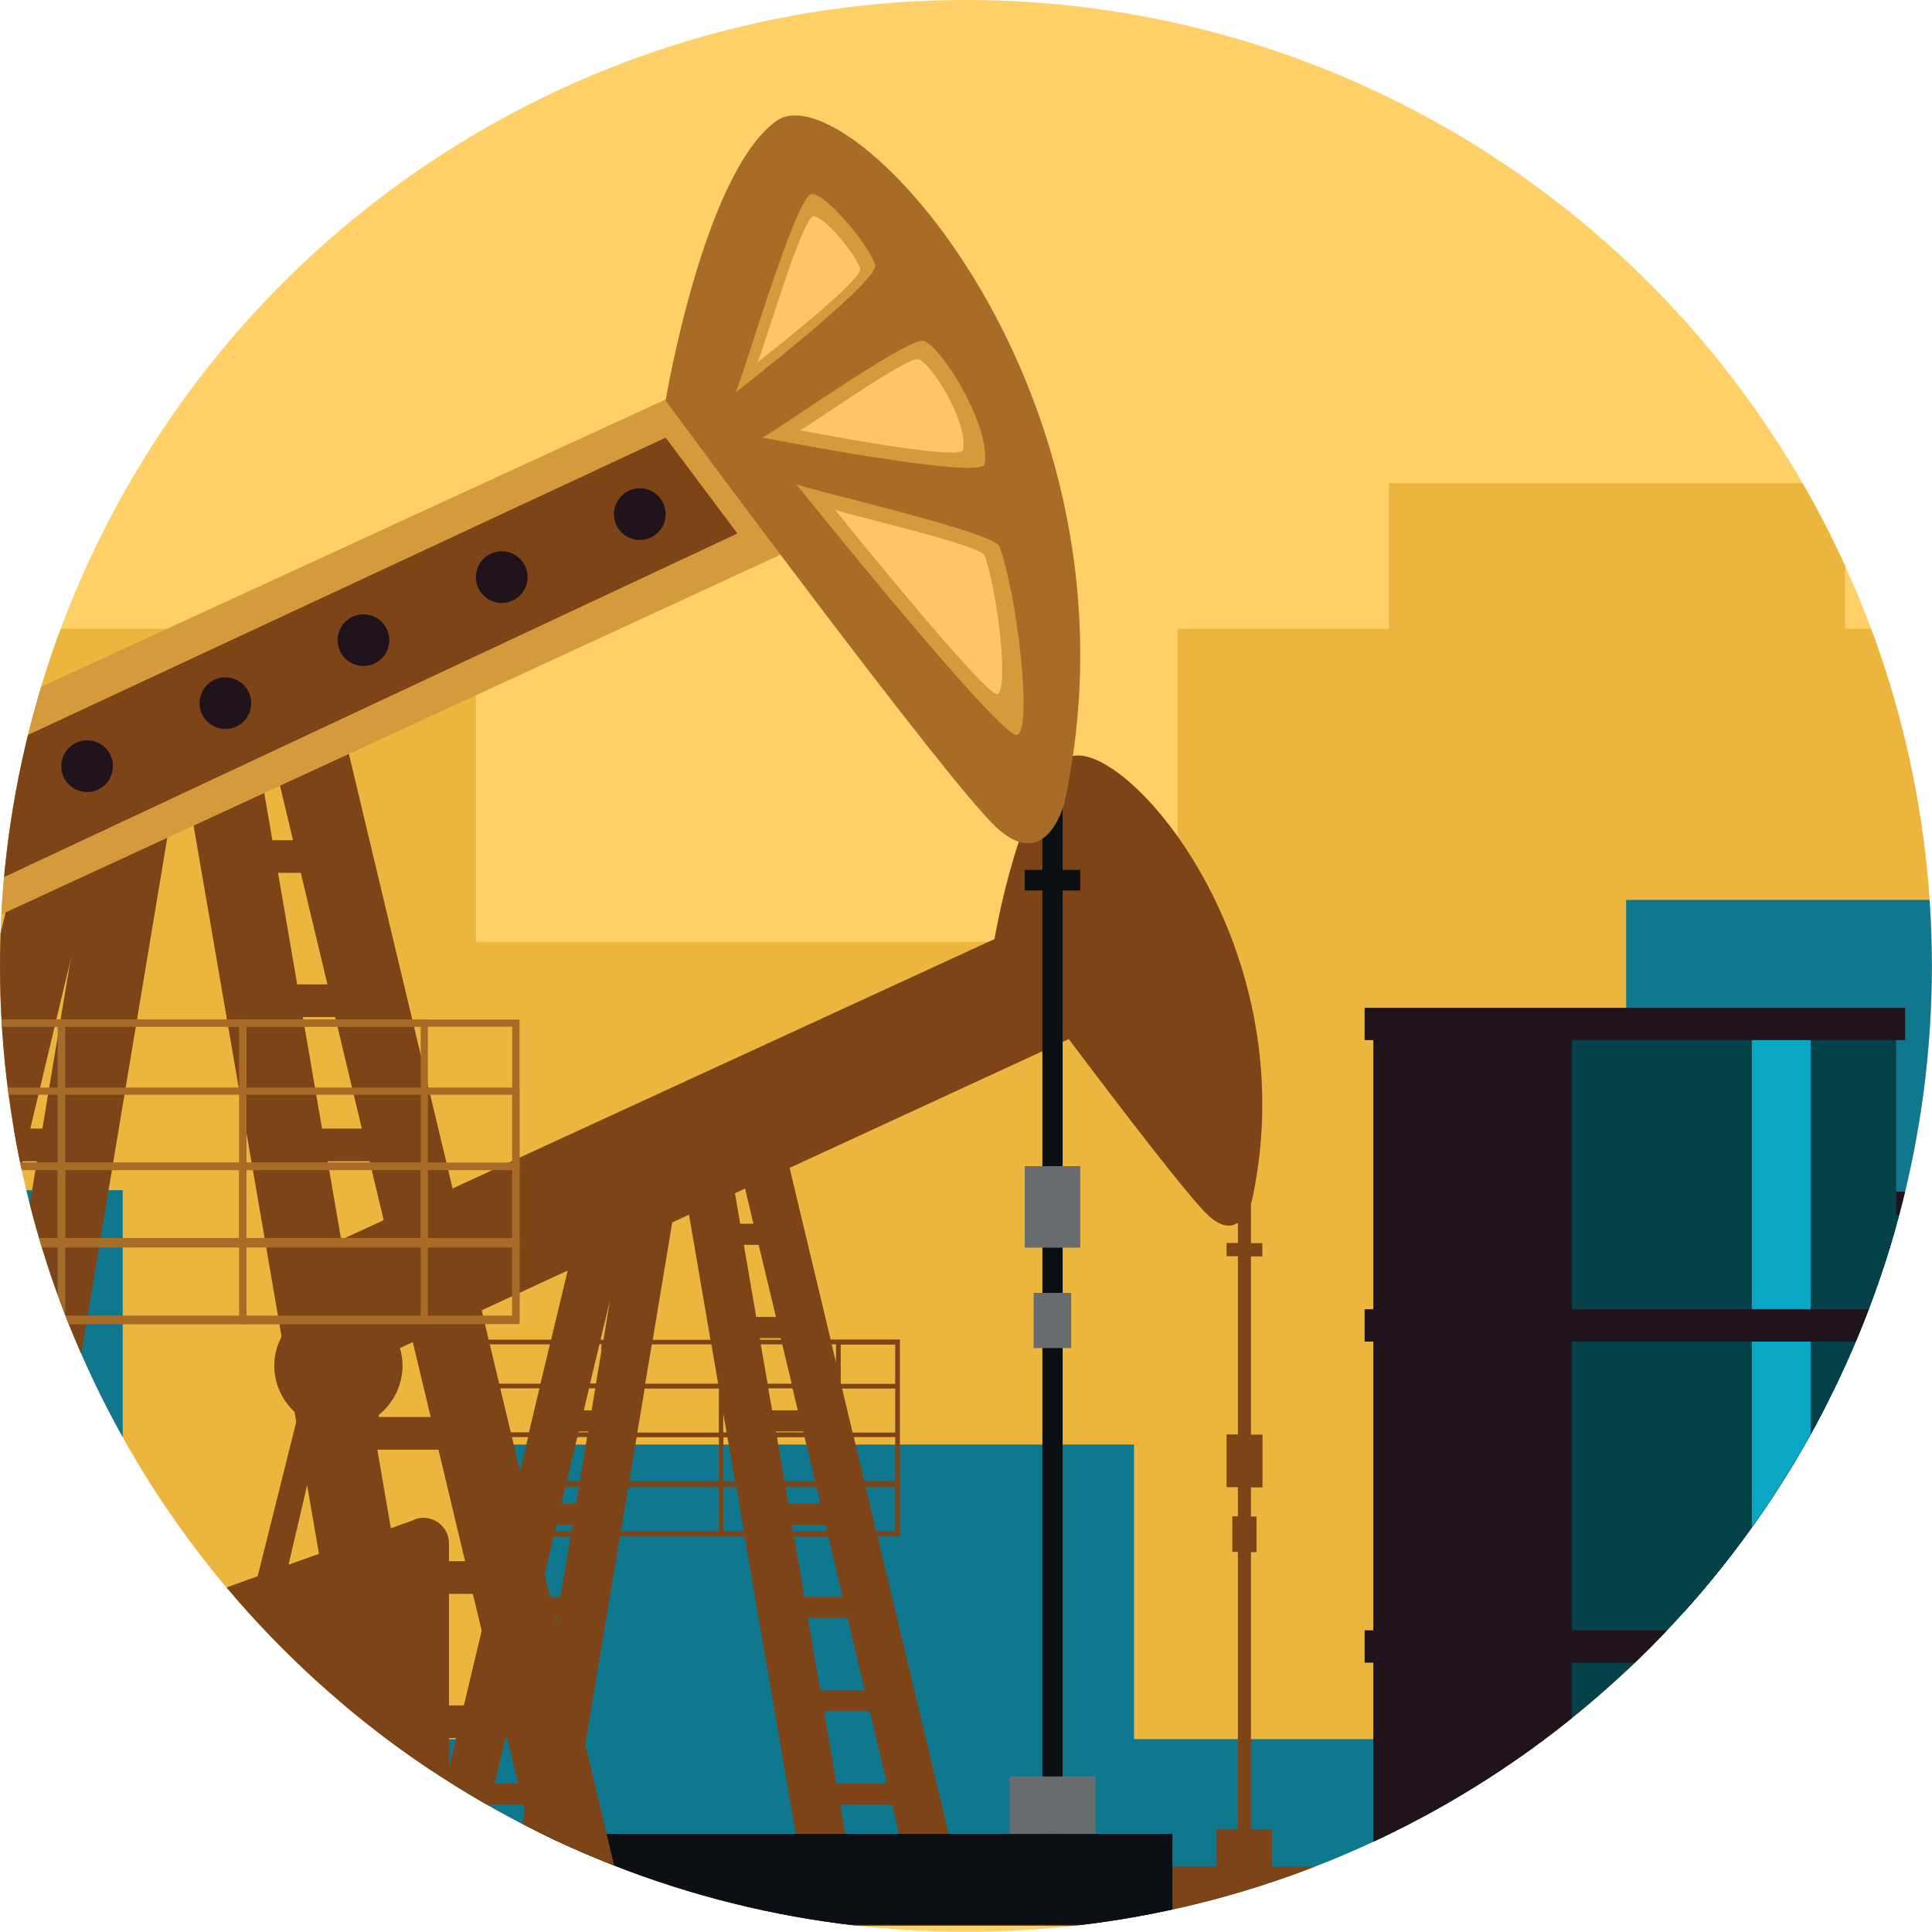 <?xml version="1.0" encoding="UTF-8"?><svg xmlns="http://www.w3.org/2000/svg" xmlns:xlink="http://www.w3.org/1999/xlink" viewBox="0 0 110.67 110.67"><defs><style>.cls-1{fill:#ffd068;}.cls-1,.cls-2,.cls-3,.cls-4,.cls-5,.cls-6,.cls-7,.cls-8,.cls-9,.cls-10,.cls-11,.cls-12,.cls-13,.cls-14,.cls-15,.cls-16,.cls-17,.cls-18,.cls-19,.cls-20,.cls-21{stroke-width:0px;}.cls-2{fill:#686c6e;}.cls-3{fill:#054148;}.cls-22{clip-path:url(#clippath-2);}.cls-4{fill:#0aa7c5;}.cls-5{fill:none;}.cls-23{clip-path:url(#clippath-1);}.cls-6{fill:#c87c47;}.cls-7{fill:#7d4418;}.cls-8{fill:#d59a3b;}.cls-9{fill:#b98a66;}.cls-24{clip-path:url(#clippath);}.cls-10{fill:#ffc465;}.cls-11{fill:#f3e4d6;}.cls-12{fill:#56788b;}.cls-13{fill:#ebebeb;}.cls-14{fill:#a86c26;}.cls-15{fill:#20131c;}.cls-16{fill:#10788e;}.cls-17{fill:#ecb63e;}.cls-18{fill:#435670;}.cls-19{fill:#0c1014;}.cls-20{fill:#85cdfb;}.cls-21{fill:#f8b46b;}</style><clipPath id="clippath"><rect class="cls-5" x="-1023.91" y="-816.58" width="1280" height="720"/></clipPath><clipPath id="clippath-1"><circle class="cls-5" cx="-75.33" cy="55.33" r="55.33"/></clipPath><clipPath id="clippath-2"><circle class="cls-5" cx="55.33" cy="55.33" r="55.33"/></clipPath></defs><g id="Bg"><g class="cls-24"><rect class="cls-20" x="-1023.91" y="-834.02" width="1288.17" height="988.77"/><path class="cls-9" d="m997.59-189.49c-391.61-174.66-559.38-189.43-749.92-220.47l-172.27-23.86-455.22-28.45-644.08,53.7v49.72L750.93,127.81l246.67-317.3h0Z"/><path class="cls-18" d="m-379.83-462.04l-644.08,174.57V154.75H264.26L1370.92,12.48-379.82-462.04h0Z"/><path class="cls-13" d="m139.12,4.03h57.38L-31.44-180.27h-34.68L139.12,4.03h0Z"/></g></g><g id="Layer_2"><g class="cls-23"><path class="cls-16" d="m8.42,116.66h-156.76v-36.74h15.13v-28.26h31.67v13.66h21.06V30.31h22.98v28.25h24.86v-14.07h11.97v27.56H-6.22v-17.31h14.63v61.91h0Z"/><rect class="cls-16" x="-8.74" y="49.45" width="18.93" height="5.45"/><rect class="cls-11" x="-14.12" y="44.49" width="15.81" height="8.72"/><rect class="cls-15" x="-2.14" y="44.49" width="2.2" height="8.72"/><path class="cls-21" d="m-6.22,34.44s7.77-2.22,7.9-7.84c.13-5.62-4.31-10.97-10.84-8.75-6.53,2.22-6.79,1.98-9.41-.51-2.61-2.49-4.51-3.27-8.88-2.36-4.38.91-4.7,4.83-6.53,3.85-1.83-.98-2.48-3.94-4.38-4.22-1.89-.28-4.18-.28-5.49,1.41-1.31,1.7-2.16,4.38-6.4,2.22-4.25-2.16-3.98-3.79-6.14-3.27-2.16.52-3.27,6.2-5.36,5.88-2.09-.33-3.07-1.63-6.34-.98-3.27.65-1.63,1.37-4.24,2.81-2.61,1.44-6.73,2.09-6.27,3.46.46,1.37,2.94,2.35,4.38,2.15s2.87-.72,3.79-.13c.91.59,5.68,3.85,7.77,3.46,2.09-.39,7.77-1.37,9.67.06,1.89,1.44,5.62,4.64,7.38,6.6,1.76,1.96,4.7,2.81,7.71,2.74,3-.07,5.81-1.5,6.79-3.79.98-2.29,2.02-2.87,2.94-1.24.91,1.63,5.03,5.36,7.77,3,2.74-2.35,4.54-5.78,5.23-5.44.95.47,2.84,4.5,8.95.86h0Z"/><path class="cls-6" d="m-4.94,31.75c-2.55,1.03-4.9,1.15-7.01.53-.17-.04-.33-.1-.48-.16l-.15-.05c-1.62-.54-3.36.17-4.26,1.63-.77,1.24-1.78,2.23-3.21,2.76-2.28.85-5.11.23-6.69-1.7-.25-.31-.73-.83-1.22-1.34-.73-.76-1.97-.63-2.53.26-2.32,3.75-5.92,6.15-10.94,4.37-4.03-1.43-10.96-9.41-11.54-9.85-.4-.3-.97-.5-1.65-.62-1.61-.28-3.28-.08-4.79.54-1.8.74-3.71,1.1-5.69.71-1.27-.24-2.3-.73-3.19-1.37-1.58-1.13-3.57-1.32-5.45-.81-.76.21-1.58.2-2.45-.11-.79-.28-1.5-.68-2.17-1.14-.21.22-.3.46-.21.73.46,1.37,2.94,2.35,4.38,2.15s2.87-.72,3.79-.13c.91.59,5.68,3.85,7.77,3.46,2.09-.39,7.77-1.37,9.67.06,1.89,1.44,5.62,4.64,7.38,6.6,1.76,1.96,4.7,2.81,7.71,2.74,3-.07,5.81-1.5,6.79-3.79.98-2.29,2.02-2.87,2.94-1.24.92,1.63,5.03,5.36,7.77,3,2.74-2.35,4.54-5.78,5.23-5.44.95.48,2.84,4.5,8.95.87,0,0,6.33-1.82,7.65-6.32-1.75,1.8-4.09,2.71-6.37,3.63h0Z"/></g><circle class="cls-1" cx="55.33" cy="55.33" r="55.33"/><g class="cls-22"><path class="cls-17" d="m124.57,110.32V36.02h-18.88v-8.34h-26.14v8.34h-12.1v17.93H27.26v-17.93H-14.37v10.25h-16.82v64.05H124.57Z"/><path class="cls-16" d="m120.37,99.62v-48.07h-27.22v48.07h-28.19v-16.87H27.91v16.87H7.03v-31.44H-15.15v31.44h-13.49v10.7H124.98v-10.7h-4.62,0Z"/><path class="cls-7" d="m54.78,106.89l-4.51-18.88h1.28v-11.28h-3.97l-2.35-9.83,15.99-7.38c3.1,4.12,6.93,9.12,8,10.11.75.69,1.3.67,1.69.41v1.16h-.65v.76h.65v10.21h-.65v3.02h.65v1.67h-.32v2.04h.32v15.87h-1.22v2.13h-14.92,0Zm-36.41-25.18c.33.09.66.16,1.02.16.28,0,.55-.04.81-.09l-.52,6.72-3.15,1.13,1.85-7.92h0Zm24.03-11.61l-.3-1.75.58-.27.48,2.02h-.77Zm.92,5.34l-.71-4.13h.85l.99,4.13h-1.12Zm.22,1.3l-.02-.09h1.2l.02.09h-1.21Zm1.81,2.52h-1.38l-.39-2.25h1.23l.54,2.25Zm2.54-1.21l-.25-1.04h.25v1.04Zm3.39,6.79h-1.77l-.6-2.52h2.37v2.52Zm0,2.87h-1.09l-.6-2.52h1.69v2.52Zm-4.29,9.1l-.71-4.13h2.27l.98,4.13h-2.54Zm.92,5.34l-.71-4.13h2.62l.98,4.13h-2.9Zm.21,1.21h2.98l.85,3.55h-3.21l-.61-3.55Zm-12.61-15.34h7.14l3.25,18.88h-13.54l3.15-18.88Zm-7.46,15.34h2.07l-.59,3.55h-2.33l.85-3.55h0Zm12.66-26.61h-3.32l1.12-6.73.96-.44,1.23,7.18h0Zm5,4.04h-1.48l-.22-1.26h1.39l.3,1.26Zm-17.71-1.26h2.9l-.6,2.52h-2.3v-2.52Zm2.97-.27h-2.97v-2.25h3.5l-.54,2.25Zm3.48-2.25v.38l-.31,1.86h-.34l.54-2.25h.12Zm.11-.27h-.16l.54-2.25-.37,2.25Zm6.58,2.52h-4.18l.38-2.25h3.41l.39,2.25Zm.29,2.79v-1.08l.19,1.08h-.19Zm3.99,5.66l-.06-.37h1.91l.09.37h-1.94,0Zm-16.47,0h-.95v-2.52h1.55l-.6,2.52Zm4.68-5.39l-.42,2.52h-.74l.6-2.52h.56Zm-.48-.32h.54v.05h-.55v-.05s.01,0,.01,0Zm.74-1.21h-.45l.3-1.26h.36l-.21,1.26Zm2.62,1.27l.42-2.52h4.25v2.52h-4.67Zm5.6,2.79h-.67v-2.52h.23l.43,2.52Zm2.83,0l-.43-2.52h1.58l.6,2.52h-1.75,0Zm.06.34h1.77l.22.94h-1.83l-.16-.94h0Zm-3.55,0h.73l.43,2.52h-1.16v-2.52Zm-5.46,0h5.19v2.52h-5.61l.42-2.52Zm-4.11,2.15h.92l-.06.37h-.95l.09-.37Zm1.28-2.15l-.16.94h-.84l.22-.94h.77Zm8.02-.34h-5.13l.42-2.52h4.71v2.52Zm3.27-2.85h1.56v.05s-1.55,0-1.55,0v-.05h0Zm-16.44.32h2.24l-.6,2.52h-1.64v-2.52Zm4.1,9.15h-1.22l.82-3.44h.97l-.58,3.44Zm-.89,5.34h-1.6l.99-4.13h1.31l-.69,4.13Zm-.89,5.34h-1.99l.98-4.13h1.69l-.69,4.13Zm15.16-14.12h1.96l.82,3.44h-2.19l-.59-3.44Zm-21.73-.98l-2.49.89.43-6.89c.83-.67,1.36-1.69,1.36-2.84,0-.35-.06-.67-.15-.99l9.61-4.44-.95,3.96h-3.84v11.28h1.15l-3.16,13.25v-12.86c0-1.02-1.01-1.72-1.96-1.38h0Zm27.52-4.99h-2.44l-.6-2.52h3.04v2.52Zm0-2.79h-3.1l-.02-.08v-2.17h3.12v2.25h0Zm21.6,27.64v-2.13h-1.22v-15.87h.32v-2.04h-.32v-1.67h.66v-3.02h-.66v-10.21h.65v-.76h-.65v-2.27c.05-.14.07-.23.07-.23,3.23-15.1-7.98-27.17-10.67-25.23-2.62,1.88-4.01,9.84-4.09,10.31l-41.26,18.99.47,3.69c-.29.52-.47,1.12-.47,1.75,0,1.15.54,2.16,1.36,2.83l-2.31,9.24-4.22,1.52c-.58.21-.97.76-.97,1.38v13.73h-3.1v3.37h69.26v-3.37h-2.85Z"/><rect class="cls-19" x="59.71" y="43.61" width="1.16" height="64.04"/><rect class="cls-19" x="-39.98" y="105.05" width="107.14" height="5.21"/><path class="cls-7" d="m35.37,107.65h-4.38L15.31,41.95h4.38l15.68,65.7Z"/><path class="cls-7" d="m25.69,106.72h-4.37L10.01,41.02h4.37l11.31,65.7Z"/><path class="cls-7" d="m-12.9,107.65h4.38L7.15,41.95H2.78l-15.68,65.7Z"/><path class="cls-7" d="m-4.74,107.65H-.36L10.59,41.95h-4.38L-4.74,107.65Z"/><path class="cls-8" d="m44.93,31.67L-24.25,63.61l-1.43-11.37L40.41,21.83l4.53,9.84h0Z"/><path class="cls-7" d="m42.24,30.56L-22.26,60.78l-.83-7.17,61.22-28.54,4.11,5.49h0Z"/><path class="cls-14" d="m38.13,22.94s2.17-13.01,6.34-16.01c4.17-3,21.52,15.68,16.51,39.03,0,0-1,4.11-3.89,1.45-2.89-2.67-18.96-24.46-18.96-24.46h0Z"/><path class="cls-8" d="m42.1,22.51c.12.27,3.48-11.42,4.4-11.4.92.02,3.43,3.17,3.63,4.09.2.92-8.03,7.31-8.03,7.31h0Z"/><path class="cls-8" d="m43.64,25.06c-.08.28,8.43-5.85,9.29-5.53,1.07.4,3.86,4.96,3.47,7.06-.17.93-12.76-1.53-12.76-1.53Z"/><path class="cls-8" d="m45.57,27.7c-.26.14,11.36,2.73,11.68,3.6,1.03,2.79,1.91,10.54,1.01,10.8-.91.26-12.68-14.4-12.68-14.4h0Z"/><path class="cls-10" d="m43.37,20.77c.09.2,2.56-8.39,3.23-8.38.68.02,2.52,2.33,2.67,3.01.14.68-5.9,5.37-5.9,5.37Z"/><path class="cls-10" d="m45.79,24.65c-.06.21,6.2-4.3,6.83-4.07.79.29,2.84,3.64,2.55,5.19-.13.68-9.38-1.13-9.38-1.13Z"/><path class="cls-10" d="m47.81,29.17c-.19.11,8.35,2.01,8.58,2.64.76,2.05,1.41,7.75.74,7.94-.67.19-9.32-10.58-9.32-10.58Z"/><rect class="cls-7" x="21.85" y="97.69" width="10.27" height="1.87"/><rect class="cls-7" x="19.62" y="89.43" width="10.27" height="1.87"/><rect class="cls-7" x="17.4" y="81.17" width="10.27" height="1.87"/><rect class="cls-7" x="17.76" y="72.91" width="7.69" height="1.87"/><rect class="cls-7" x="16.1" y="64.65" width="7.69" height="1.87"/><rect class="cls-7" x="14.43" y="56.39" width="7.69" height="1.87"/><rect class="cls-7" x="12.77" y="48.13" width="7.69" height="1.87"/><rect class="cls-7" x="-7.47" y="89.43" width="8.76" height="1.87"/><rect class="cls-7" x="-5.58" y="81.17" width="8.77" height="1.87"/><rect class="cls-7" x="-3.69" y="72.91" width="6.56" height="1.87"/><rect class="cls-7" x="-2.27" y="64.65" width="6.56" height="1.87"/><rect class="cls-2" x="59.21" y="74.06" width="2.15" height="3.16"/><rect class="cls-2" x="58.7" y="66.8" width="3.18" height="4.67"/><rect class="cls-19" x="58.7" y="49.83" width="3.18" height="1.18"/><rect class="cls-2" x="57.83" y="101.76" width="4.93" height="3.29"/><path class="cls-15" d="m38.13,29.45c0,.82-.66,1.48-1.48,1.48s-1.48-.66-1.48-1.48.66-1.48,1.48-1.48,1.48.66,1.48,1.48Z"/><path class="cls-15" d="m30.22,33.06c0,.82-.66,1.48-1.48,1.48s-1.48-.66-1.48-1.48.66-1.48,1.48-1.48,1.48.66,1.48,1.48Z"/><path class="cls-15" d="m22.3,36.67c0,.82-.66,1.48-1.48,1.48s-1.48-.66-1.48-1.48.66-1.48,1.48-1.48,1.48.66,1.48,1.48Z"/><path class="cls-15" d="m14.39,40.28c0,.82-.66,1.48-1.48,1.48s-1.48-.66-1.48-1.48.66-1.48,1.48-1.48,1.48.66,1.48,1.48Z"/><path class="cls-15" d="m6.47,43.89c0,.82-.66,1.48-1.48,1.48s-1.48-.66-1.48-1.48.66-1.48,1.48-1.48,1.48.66,1.48,1.48Z"/><path class="cls-12" d="m-6.67,75.43H3.31v-16.62H-6.67v16.62Zm10.39.42H-7.08v-17.45H3.73v17.45Z"/><rect class="cls-3" x="96.45" y="69.47" width="21.66" height="37.61"/><rect class="cls-15" x="96.45" y="69.47" width="8.21" height="37.61"/><rect class="cls-15" x="96.08" y="68.26" width="22.39" height="1.34"/><rect class="cls-15" x="96.08" y="105.74" width="22.39" height="1.34"/><rect class="cls-15" x="96.08" y="80.75" width="22.39" height="1.34"/><rect class="cls-15" x="96.08" y="94.05" width="22.39" height="1.34"/><rect class="cls-3" x="78.67" y="59.4" width="29.95" height="52"/><rect class="cls-4" x="100.35" y="59.4" width="3.37" height="52"/><rect class="cls-15" x="78.67" y="59.4" width="11.36" height="52"/><rect class="cls-15" x="78.17" y="57.73" width="30.96" height="1.85"/><rect class="cls-15" x="78.17" y="109.55" width="30.96" height="1.85"/><rect class="cls-15" x="78.17" y="75" width="30.96" height="1.85"/><rect class="cls-15" x="78.17" y="93.39" width="30.96" height="1.85"/><path class="cls-14" d="m-6.67,75.43H29.34v-16.62H-6.67v16.62Zm36.42.42H-7.08v-17.45H29.76v17.45Z"/><path class="cls-14" d="m-6.67,75.36H29.34v-3.9H-6.67v3.9Zm36.42.42H-7.08v-4.74H29.76v4.74Z"/><path class="cls-14" d="m-6.67,70.92H29.34v-3.9H-6.67v3.9Zm36.42.42H-7.08v-4.74H29.76v4.74Z"/><path class="cls-14" d="m-6.67,70.92H3.31v-3.9H-6.67v3.9Zm10.39.42H-7.08v-4.74H3.73v4.74Z"/><path class="cls-14" d="m3.73,75.43h9.98v-16.62H3.73v16.62Zm10.39.42H3.31v-17.45h10.81v17.45Z"/><path class="cls-14" d="m3.73,70.92h9.98v-3.9H3.73v3.9Zm10.39.42H3.31v-4.74h10.81v4.74Z"/><path class="cls-14" d="m14.12,75.43h9.98v-16.62h-9.98v16.62Zm10.39.42h-10.81v-17.45h10.81v17.45Z"/><path class="cls-14" d="m14.12,70.92h9.98v-3.9h-9.98v3.9Zm10.39.42h-10.81v-4.74h10.81v4.74Z"/><path class="cls-14" d="m-6.67,66.61H29.34v-3.9H-6.67v3.9Zm36.42.42H-7.08v-4.73H29.76v4.73Z"/></g></g></svg>